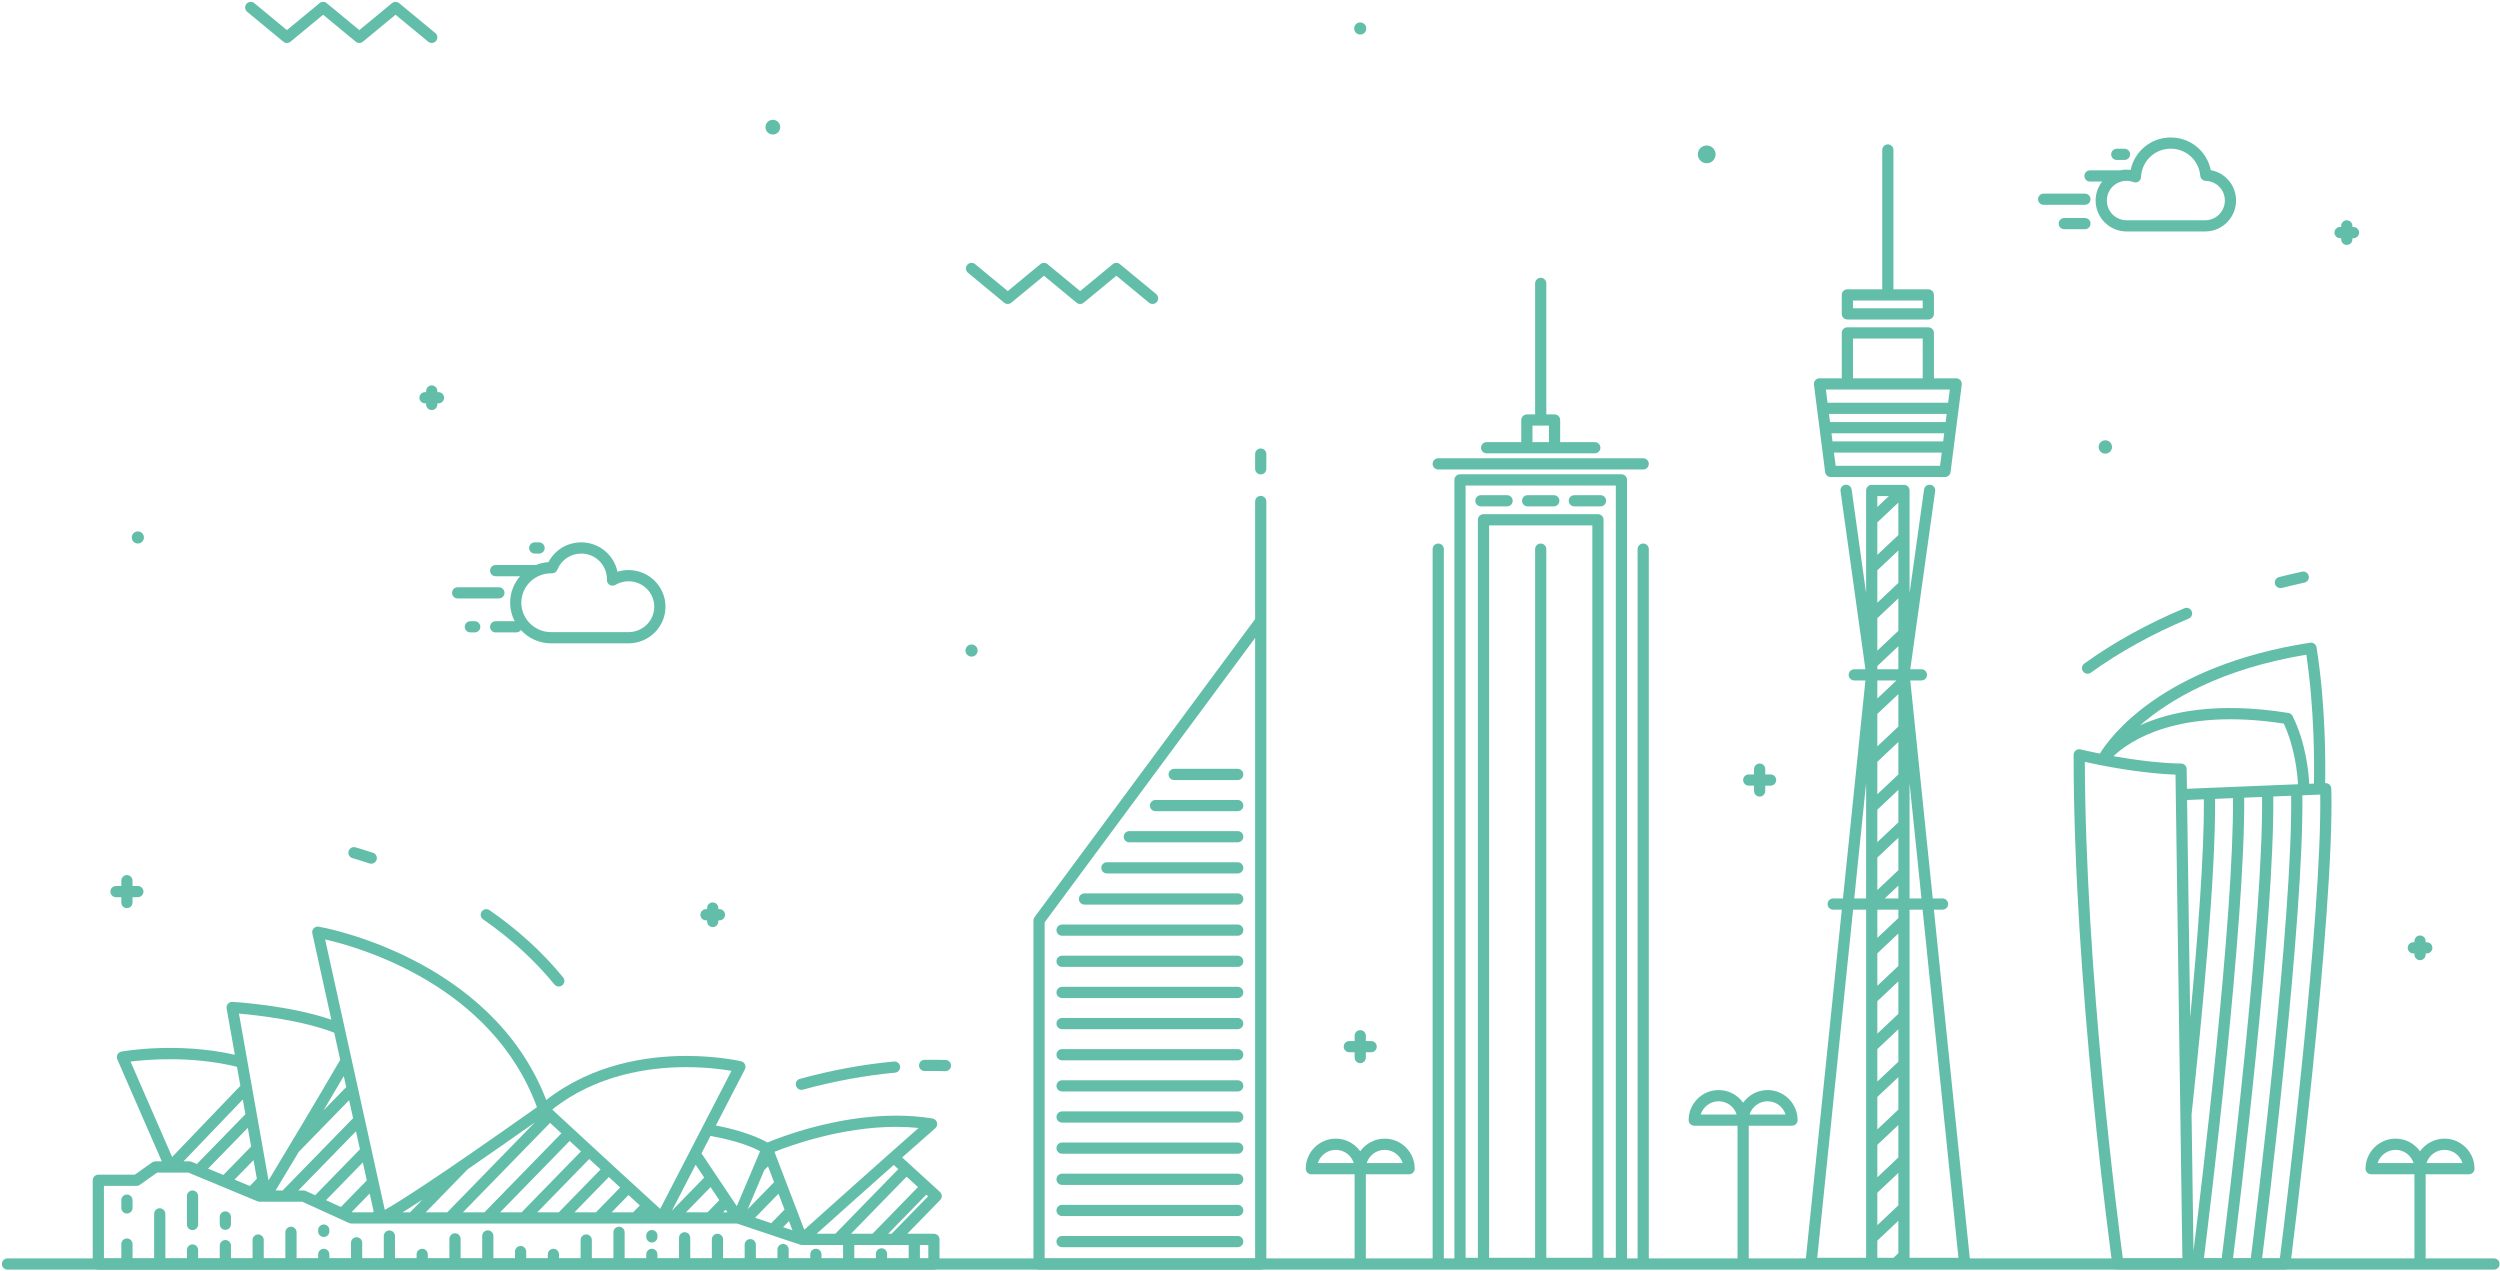 <svg xmlns="http://www.w3.org/2000/svg" width="669" height="340" viewBox="0 0 669 340">
  <g fill="#62BDA9" fill-rule="evenodd">
    <path d="M667.393 339.746H2c-.83 0-1.5-.672-1.5-1.5s.67-1.5 1.5-1.5h665.393c.828 0 1.5.672 1.5 1.5s-.672 1.5-1.5 1.5M206.81 36c1.088 0 1.973-.885 1.973-1.972 0-1.088-.885-1.972-1.972-1.972s-1.972.884-1.972 1.972c0 1.087.885 1.972 1.973 1.972M364 9.247c.895 0 1.623-.728 1.623-1.623S364.895 6 364 6c-.896 0-1.624.73-1.624 1.624 0 .895.728 1.623 1.623 1.623M36.887 145.447c.896 0 1.624-.728 1.624-1.623s-.727-1.623-1.623-1.623c-.895 0-1.623.73-1.623 1.624 0 .895.728 1.623 1.623 1.623M259.99 172.462c-.895 0-1.623.728-1.623 1.623 0 .894.728 1.623 1.623 1.623s1.624-.73 1.624-1.623c0-.895-.73-1.623-1.624-1.623M565.174 119.61c0-.988-.804-1.79-1.792-1.79-.987 0-1.79.802-1.79 1.79s.803 1.79 1.79 1.79c.988 0 1.792-.802 1.792-1.79M456.72 43.684c1.31 0 2.376-1.066 2.376-2.377 0-1.31-1.067-2.377-2.377-2.377-1.312 0-2.378 1.067-2.378 2.377 0 1.31 1.066 2.377 2.377 2.377M75.827 11.156c.554.46 1.356.46 1.91 0l8.733-7.21 8.73 7.21c.553.46 1.355.46 1.91 0l8.736-7.21 8.736 7.21c.28.232.618.344.954.344.432 0 .86-.186 1.157-.545.528-.64.437-1.584-.2-2.112l-9.692-8c-.554-.458-1.355-.458-1.91 0l-8.735 7.212-8.73-7.21c-.554-.46-1.356-.46-1.91-.002l-8.733 7.212-8.728-7.21c-.64-.53-1.585-.44-2.112.2-.528.64-.438 1.584.2 2.11l9.685 8M288.092 81c.554.46 1.355.458 1.91 0l8.736-7.21 8.737 7.21c.28.23.618.344.954.344.43 0 .86-.186 1.156-.545.528-.64.437-1.586-.2-2.113l-9.693-8c-.554-.458-1.355-.458-1.91 0l-8.736 7.21-8.73-7.21c-.553-.458-1.355-.458-1.91 0l-8.732 7.21-8.73-7.21c-.638-.527-1.584-.438-2.11.202-.53.637-.44 1.583.2 2.11l9.685 8c.553.458 1.355.458 1.91 0l8.732-7.21 8.73 7.21M559.42 53.307c0-.828-.67-1.5-1.5-1.5h-11.037c-.828 0-1.5.672-1.5 1.5 0 .83.672 1.5 1.5 1.5h11.038c.83 0 1.5-.67 1.5-1.5M559.42 59.84c0-.83-.67-1.5-1.5-1.5h-5.518c-.828 0-1.5.67-1.5 1.5 0 .828.672 1.5 1.5 1.5h5.52c.827 0 1.5-.672 1.5-1.5M566.45 42.807h2.07c.828 0 1.5-.67 1.5-1.5 0-.828-.672-1.5-1.5-1.5h-2.07c-.83 0-1.5.672-1.5 1.5 0 .83.67 1.5 1.5 1.5"/>
    <path d="M569.063 48.39c.625 0 1.246.115 1.848.34.45.17.955.113 1.355-.153.4-.264.65-.705.672-1.185.185-4.264 3.67-7.604 7.935-7.604 4.15 0 7.553 3.115 7.92 7.245.066.758.69 1.346 1.45 1.367 2.877.08 5.13 2.393 5.13 5.266 0 2.91-2.367 5.276-5.276 5.276h-21.033c-2.91 0-5.275-2.367-5.275-5.276 0-2.91 2.366-5.275 5.275-5.275zm-9.782.194h3.266c-1.098 1.405-1.758 3.166-1.758 5.082 0 4.563 3.712 8.276 8.275 8.276h21.033c4.563 0 8.275-3.713 8.275-8.276 0-4.075-2.885-7.432-6.77-8.134-1.023-5.063-5.436-8.744-10.728-8.744-5.26 0-9.66 3.69-10.708 8.677-.364-.05-.732-.074-1.1-.074-.606 0-1.196.07-1.765.194h-8.02c-.827 0-1.5.672-1.5 1.5 0 .83.673 1.5 1.5 1.5zM147.527 153.41h.007l.158.008c.63.024 1.21-.358 1.444-.947 1.04-2.633 3.556-4.334 6.408-4.334 3.795 0 6.883 3.052 6.878 6.876l-.008.153c-.023.55.257 1.067.73 1.35.47.282 1.06.28 1.533.002 1.07-.634 2.288-.97 3.522-.97 3.795 0 6.882 3.054 6.882 6.806 0 3.75-3.087 6.804-6.883 6.804h-20.723c-4.392 0-7.965-3.533-7.965-7.876 0-4.34 3.57-7.87 8.015-7.87zm-14.89.79h6.54c-1.655 1.904-2.665 4.375-2.665 7.08 0 1.787.444 3.47 1.217 4.958h-5.093c-.83 0-1.5.672-1.5 1.5s.67 1.5 1.5 1.5h5.518c.51 0 .958-.256 1.23-.643 2.006 2.182 4.886 3.562 8.092 3.562H168.2c5.448 0 9.882-4.398 9.882-9.804 0-5.407-4.434-9.805-9.883-9.805-1.01 0-2.01.155-2.967.457-.908-4.483-4.907-7.87-9.69-7.87-3.74 0-7.08 2.047-8.77 5.294-1.188.074-2.32.346-3.38.77h-10.756c-.83 0-1.5.67-1.5 1.5 0 .827.67 1.5 1.5 1.5z"/>
    <path d="M122.47 160.146h11.037c.828 0 1.5-.67 1.5-1.5 0-.828-.672-1.5-1.5-1.5H122.47c-.83 0-1.5.672-1.5 1.5 0 .83.67 1.5 1.5 1.5M125.875 166.238c-.83 0-1.5.672-1.5 1.5s.67 1.5 1.5 1.5h1.16c.828 0 1.5-.672 1.5-1.5s-.672-1.5-1.5-1.5h-1.16M143.095 148.136h1.16c.828 0 1.5-.672 1.5-1.5s-.672-1.5-1.5-1.5h-1.16c-.83 0-1.5.672-1.5 1.5s.67 1.5 1.5 1.5M475.306 208.738c0-.828-.672-1.5-1.5-1.5h-1.423v-1.423c0-.828-.672-1.5-1.5-1.5s-1.5.672-1.5 1.5v1.423h-1.423c-.828 0-1.5.672-1.5 1.5s.672 1.5 1.5 1.5h1.423v1.423c0 .83.672 1.5 1.5 1.5s1.5-.67 1.5-1.5v-1.422h1.423c.828 0 1.5-.672 1.5-1.5M361.077 281.585h1.423v1.423c0 .828.672 1.5 1.5 1.5s1.5-.672 1.5-1.5v-1.423h1.423c.828 0 1.5-.672 1.5-1.5s-.672-1.5-1.5-1.5H365.5v-1.423c0-.828-.672-1.5-1.5-1.5s-1.5.672-1.5 1.5v1.423h-1.423c-.828 0-1.5.672-1.5 1.5s.672 1.5 1.5 1.5M31.042 240.092h1.423v1.423c0 .828.67 1.5 1.5 1.5s1.5-.672 1.5-1.5v-1.423h1.423c.828 0 1.5-.672 1.5-1.5s-.672-1.5-1.5-1.5h-1.423v-1.423c0-.83-.67-1.5-1.5-1.5s-1.5.67-1.5 1.5v1.422h-1.423c-.83 0-1.5.672-1.5 1.5s.67 1.5 1.5 1.5M645.803 255.142h.3v.3c0 .83.67 1.5 1.5 1.5.828 0 1.5-.67 1.5-1.5v-.3h.3c.83 0 1.5-.672 1.5-1.5 0-.83-.67-1.5-1.5-1.5h-.3v-.302c0-.828-.672-1.5-1.5-1.5-.83 0-1.5.672-1.5 1.5v.302h-.3c-.828 0-1.5.67-1.5 1.5 0 .828.672 1.5 1.5 1.5M188.925 246.29h.3v.3c0 .828.67 1.5 1.5 1.5.828 0 1.5-.672 1.5-1.5v-.3h.3c.83 0 1.5-.673 1.5-1.5 0-.83-.67-1.5-1.5-1.5h-.3v-.303c0-.828-.672-1.5-1.5-1.5-.83 0-1.5.672-1.5 1.5v.302h-.3c-.83 0-1.5.67-1.5 1.5 0 .827.67 1.5 1.5 1.5M115.536 103.134c-.828 0-1.5.672-1.5 1.5v.302h-.3c-.83 0-1.5.67-1.5 1.5s.67 1.5 1.5 1.5h.3v.3c0 .83.672 1.5 1.5 1.5.83 0 1.5-.67 1.5-1.5v-.3h.302c.83 0 1.5-.67 1.5-1.5s-.67-1.5-1.5-1.5h-.302v-.302c0-.828-.67-1.5-1.5-1.5M629.8 60.743h-.3v-.3c0-.83-.672-1.5-1.5-1.5s-1.5.67-1.5 1.5v.3h-.3c-.83 0-1.5.67-1.5 1.5 0 .828.67 1.5 1.5 1.5h.3v.3c0 .83.672 1.5 1.5 1.5s1.5-.67 1.5-1.5v-.3h.3c.83 0 1.5-.672 1.5-1.5 0-.83-.67-1.5-1.5-1.5M33.965 319.66c-.83 0-1.5.67-1.5 1.5v2.082c0 .828.67 1.5 1.5 1.5s1.5-.672 1.5-1.5v-2.083c0-.83-.67-1.5-1.5-1.5M51.523 318.573c-.828 0-1.5.672-1.5 1.5v7.608c0 .83.672 1.5 1.5 1.5.83 0 1.5-.67 1.5-1.5v-7.607c0-.828-.67-1.5-1.5-1.5M60.303 324.16c-.83 0-1.5.67-1.5 1.5v1.947c0 .83.67 1.5 1.5 1.5.828 0 1.5-.67 1.5-1.5v-1.948c0-.83-.672-1.5-1.5-1.5M86.64 327.67c-.828 0-1.5.673-1.5 1.5v.346c0 .828.672 1.5 1.5 1.5.83 0 1.5-.672 1.5-1.5v-.345c0-.827-.67-1.5-1.5-1.5M174.434 329.153c-.83 0-1.5.672-1.5 1.5v.345c0 .828.67 1.5 1.5 1.5.828 0 1.5-.672 1.5-1.5v-.345c0-.828-.672-1.5-1.5-1.5"/>
    <path d="M238.596 330.154h-.925l10.202-10.466.49.448-9.766 10.018zm4.572 3v3.592h-5.78v-1.2c0-.828-.67-1.5-1.5-1.5-.828 0-1.5.672-1.5 1.5v1.2h-5.78v-3.592H243.168zm3 3.592h2.246v-3.592h-2.246v3.592zm-3.562-21.867l3.05 2.783-12.174 12.49h-5.762l14.886-15.274zm-16.997 21.866h-5.78v-1.075c0-.827-.67-1.5-1.5-1.5s-1.5.673-1.5 1.5v1.076h-5.78v-2.368c0-.828-.67-1.5-1.5-1.5-.828 0-1.5.672-1.5 1.5v2.368h-5.78v-3.67c0-.83-.67-1.5-1.5-1.5-.827 0-1.5.67-1.5 1.5v3.67h-5.778v-5.092c0-.828-.67-1.5-1.5-1.5-.828 0-1.5.672-1.5 1.5v5.092h-5.78v-5.504c0-.828-.67-1.5-1.5-1.5-.828 0-1.5.672-1.5 1.5v5.504h-5.778v-1.075c0-.827-.672-1.5-1.5-1.5-.83 0-1.5.673-1.5 1.5v1.076h-5.78v-6.983c0-.828-.67-1.5-1.5-1.5-.828 0-1.5.672-1.5 1.5v6.983h-5.78v-4.92c0-.83-.67-1.5-1.5-1.5-.828 0-1.5.67-1.5 1.5v4.92h-5.778v-1.075c0-.827-.672-1.5-1.5-1.5-.83 0-1.5.673-1.5 1.5v1.076h-5.78v-1.825c0-.827-.67-1.5-1.5-1.5-.828 0-1.5.673-1.5 1.5v1.826h-5.78v-6.005c0-.827-.67-1.5-1.5-1.5-.828 0-1.5.673-1.5 1.5v6.006h-5.778v-5.23c0-.828-.672-1.5-1.5-1.5-.83 0-1.5.672-1.5 1.5v5.23h-5.78v-1.075c0-.827-.67-1.5-1.5-1.5-.828 0-1.5.673-1.5 1.5v1.076h-5.78v-5.983c0-.828-.67-1.5-1.5-1.5-.827 0-1.5.672-1.5 1.5v5.983H96.92v-4.17c0-.83-.67-1.5-1.5-1.5s-1.5.67-1.5 1.5v4.17h-5.78v-1.075c0-.827-.67-1.5-1.5-1.5-.828 0-1.5.673-1.5 1.5v1.076h-5.78v-6.983c0-.828-.67-1.5-1.5-1.5-.827 0-1.5.672-1.5 1.5v6.983h-5.778v-4.92c0-.83-.67-1.5-1.5-1.5s-1.5.67-1.5 1.5v4.92h-5.78v-3.42c0-.828-.67-1.5-1.5-1.5-.828 0-1.5.672-1.5 1.5v3.42h-5.78v-2.254c0-.828-.67-1.5-1.5-1.5-.827 0-1.5.672-1.5 1.5v2.254h-5.778v-11.92c0-.828-.67-1.5-1.5-1.5s-1.5.672-1.5 1.5v11.92h-5.78v-3.837c0-.83-.67-1.5-1.5-1.5-.828 0-1.5.67-1.5 1.5v3.836H27.81v-19.404h8.743c.31 0 .615-.097.868-.278l4.628-3.286h8.344l2.105.874.006.003 16.384 6.804c.182.074.378.113.575.113h11.423l12.534 5.71c.194.09.407.136.62.136h103.187l16.9 5.657.054.01.072.025c.116.03.234.042.352.042h11.005v3.592zM34.93 284.08c4.505-.566 16.384-1.578 28.487 1.392l.903 5.09-18.255 19.052L34.93 284.08zm32.915 26.363l.887 5-1.874 1.924-4.102-1.703 5.09-5.22zm-15.153 1.04l-1.425-.59c-.183-.076-.378-.115-.576-.115h-1.585l15.864-16.554.7 3.945-12.978 13.314zm13.622-9.677l.886 5-7.426 7.62-4.1-1.703 10.64-10.917zm23.123-25.46l1.605 7.276c-6.365 10.952-15.22 25.682-19.186 32.26l-5.645-31.84-.005-.035-2.264-12.766c4.63.395 16.738 1.706 25.497 5.107zm9.493 43.037l1.063 4.82-.21.216h-5.416l-.24-.11 4.803-4.927zm-1.836-8.325l1.063 4.82-6.93 7.11-3.99-1.817 9.857-10.112zm-1.836-8.325l1.063 4.82-11.983 12.296-2.504-1.142c-.195-.09-.408-.135-.622-.135h-1.39l15.438-15.84zm-8.687-5.592c1.85-3.116 3.698-6.245 5.425-9.197l.653 2.96-6.077 6.238zm6.85-2.73l1.064 4.82-18.853 19.343h-1.895c1.353-2.24 3.593-5.958 6.225-10.35l13.46-13.814zm19.602 26.632l-3.292 3.377h-2.013c1.55-.953 3.34-2.095 5.305-3.378zM87.004 251.39c9.215 2.1 44.67 12.18 56.69 44.89-28.09 19.885-37.605 25.755-40.726 27.482l-10.766-48.81-.01-.043-5.188-23.52zm32.676 73.03h-5.76l11.26-11.554c6.1-4.185 12.49-8.66 17.966-12.525l-23.466 24.08zm27.52-23.94c1.01.933 2.02 1.87 3.03 2.802l-20.6 21.137h-5.76l23.33-23.94zm20.976 19.31c1.11 1.02 2.13 1.95 3.045 2.787l-1.794 1.842h-5.76l4.51-4.63zm-5.254-4.816c1.056.968 2.074 1.902 3.04 2.79l-6.485 6.655h-5.76l9.205-9.446zm-23.344 9.445h-5.76l18.616-19.102 3.033 2.798-15.89 16.303zm18.096-14.27l3.038 2.793-11.185 11.476h-5.76l13.907-14.27zm25.96-24.584c5.398 0 9.758.59 12.11.994l-19.075 36.932c-4.214-3.846-16.937-15.477-28.902-26.58 11.772-9.343 25.913-11.346 35.867-11.346zm-3.853 38.438l6.367-12.326 2.298 3.436-8.664 8.89zm10.37-6.34l2.342 3.505-3.168 3.25h-5.76l6.585-6.756zm4.514 6.755h-1.15l.682-.7.468.7zm8.745-16.368l-6.237 14.722-9.453-14.142 2.41-4.663c4.066.73 9.223 1.985 13.28 4.082zm2.104 4.053l1.625 4.245-7.05 7.233 4.426-10.452.998-1.025zm.88 15.22l-4.344-1.455 6.27-6.434 1.625 4.244-3.55 3.644zm4.732-.56l.94 2.46-2.514-.843 1.574-1.616zm29.264-13.91l-16.86 17.3h-5.008c4.308-3.862 12.717-11.39 20.64-18.423l1.228 1.122zm-.58-11.308c2.057 0 4.066.1 6.006.297-10.282 9.04-25.61 22.77-30.59 27.237l-7.987-20.86c4.212-1.68 17.965-6.673 32.57-6.673zm9.062 14.99l-.01-.015-.023-.014-5.244-4.788-.002-.003-.004-.003-2.173-1.984c3.222-2.854 6.284-5.556 8.86-7.807.436-.38.614-.98.455-1.54-.16-.557-.625-.974-1.197-1.07-3.065-.508-6.338-.766-9.726-.766-16.29 0-31.093 5.79-34.423 7.184-4.182-2.298-9.482-3.714-13.82-4.547l7.76-15.025c.213-.41.224-.894.03-1.314-.19-.42-.566-.727-1.015-.833-.247-.06-6.165-1.444-14.707-1.444-10.362 0-25.067 2.11-37.455 11.804-14.754-38.395-60.428-46.32-60.896-46.396-.492-.078-.99.088-1.332.45-.342.36-.483.867-.376 1.353l5.093 23.09c-11.232-3.853-25.795-4.726-26.458-4.764-.46-.012-.902.16-1.207.5-.304.344-.435.808-.355 1.26l2.196 12.385c-15.414-3.462-29.713-.957-30.342-.845-.452.082-.84.366-1.057.77-.216.405-.235.886-.052 1.306L43.3 310.777h-1.73c-.312 0-.615.097-.87.278l-4.626 3.286H26.31c-.828 0-1.5.672-1.5 1.5v22.404c0 .828.672 1.5 1.5 1.5h223.604c.83 0 1.5-.672 1.5-1.5v-6.592c0-.828-.67-1.5-1.5-1.5h-7.128l8.807-9.034c.283-.29.437-.684.425-1.09-.012-.406-.188-.79-.488-1.064l-2.658-2.428zM130.985 243.555c-.683-.472-1.617-.3-2.087.382-.47.68-.3 1.616.382 2.086 7.398 5.11 13.82 10.97 19.083 17.418.297.365.728.553 1.163.553.334 0 .67-.11.948-.338.642-.524.737-1.468.214-2.11-5.444-6.668-12.073-12.72-19.703-17.99M95.143 226.75c-.796-.227-1.627.226-1.86 1.02-.23.796.226 1.628 1.02 1.86 1.516.442 3.054.923 4.572 1.43.158.05.317.076.475.076.628 0 1.213-.398 1.422-1.026.263-.786-.162-1.635-.948-1.897-1.554-.52-3.13-1.01-4.68-1.463M253.046 283.65c-1.837-.064-3.736-.077-5.65-.04-.83.016-1.487.7-1.47 1.53.015.826.687 1.442 1.528 1.47 1.858-.038 3.703-.024 5.486.038h.054c.804 0 1.47-.636 1.498-1.446.03-.828-.618-1.522-1.446-1.552"/>
    <path d="M214.448 291.645c.13 0 .263-.017.395-.053 8.457-2.3 16.755-3.827 24.664-4.54.825-.074 1.433-.804 1.36-1.63-.075-.824-.808-1.425-1.63-1.36-8.083.73-16.555 2.29-25.18 4.635-.8.217-1.272 1.04-1.055 1.84.18.67.786 1.108 1.446 1.108M335.87 336.746h-56.32V246.81l56.32-76.106v166.042zm1.5-204.048c-.83 0-1.5.672-1.5 1.5v31.462l-59.025 79.762c-.19.26-.294.57-.294.892v91.932c0 .828.672 1.5 1.5 1.5h59.32c.828 0 1.5-.672 1.5-1.5V134.198c0-.828-.672-1.5-1.5-1.5z"/>
    <path d="M284.21 333.748h47c.83 0 1.5-.672 1.5-1.5s-.67-1.5-1.5-1.5h-47c-.83 0-1.5.672-1.5 1.5s.67 1.5 1.5 1.5M284.21 325.414h47c.83 0 1.5-.672 1.5-1.5s-.67-1.5-1.5-1.5h-47c-.83 0-1.5.672-1.5 1.5s.67 1.5 1.5 1.5M284.21 317.08h47c.83 0 1.5-.672 1.5-1.5s-.67-1.5-1.5-1.5h-47c-.83 0-1.5.672-1.5 1.5s.67 1.5 1.5 1.5M284.21 308.746h47c.83 0 1.5-.672 1.5-1.5s-.67-1.5-1.5-1.5h-47c-.83 0-1.5.672-1.5 1.5s.67 1.5 1.5 1.5M284.21 300.412h47c.83 0 1.5-.672 1.5-1.5s-.67-1.5-1.5-1.5h-47c-.83 0-1.5.672-1.5 1.5s.67 1.5 1.5 1.5M284.21 292.078h47c.83 0 1.5-.672 1.5-1.5s-.67-1.5-1.5-1.5h-47c-.83 0-1.5.672-1.5 1.5s.67 1.5 1.5 1.5M284.21 283.744h47c.83 0 1.5-.672 1.5-1.5s-.67-1.5-1.5-1.5h-47c-.83 0-1.5.672-1.5 1.5s.67 1.5 1.5 1.5M284.21 275.41h47c.83 0 1.5-.672 1.5-1.5s-.67-1.5-1.5-1.5h-47c-.83 0-1.5.672-1.5 1.5s.67 1.5 1.5 1.5M284.21 267.076h47c.83 0 1.5-.672 1.5-1.5s-.67-1.5-1.5-1.5h-47c-.83 0-1.5.672-1.5 1.5s.67 1.5 1.5 1.5M284.21 258.742h47c.83 0 1.5-.672 1.5-1.5s-.67-1.5-1.5-1.5h-47c-.83 0-1.5.672-1.5 1.5s.67 1.5 1.5 1.5M284.21 250.408h47c.83 0 1.5-.672 1.5-1.5s-.67-1.5-1.5-1.5h-47c-.83 0-1.5.672-1.5 1.5s.67 1.5 1.5 1.5M290.21 242.074h41c.83 0 1.5-.672 1.5-1.5s-.67-1.5-1.5-1.5h-41c-.83 0-1.5.672-1.5 1.5s.67 1.5 1.5 1.5M296.21 233.74h35c.83 0 1.5-.672 1.5-1.5s-.67-1.5-1.5-1.5h-35c-.83 0-1.5.672-1.5 1.5s.67 1.5 1.5 1.5M302.21 225.406h29c.83 0 1.5-.672 1.5-1.5s-.67-1.5-1.5-1.5h-29c-.83 0-1.5.672-1.5 1.5s.67 1.5 1.5 1.5M309.21 217.072h22c.83 0 1.5-.672 1.5-1.5s-.67-1.5-1.5-1.5h-22c-.83 0-1.5.672-1.5 1.5s.67 1.5 1.5 1.5M314.21 208.738h17c.83 0 1.5-.672 1.5-1.5s-.67-1.5-1.5-1.5h-17c-.83 0-1.5.672-1.5 1.5s.67 1.5 1.5 1.5M337.37 120.015c-.83 0-1.5.67-1.5 1.5v3.942c0 .83.67 1.5 1.5 1.5.828 0 1.5-.67 1.5-1.5v-3.942c0-.83-.672-1.5-1.5-1.5M432.395 336.592h-3.283v-197.5c0-.83-.672-1.5-1.5-1.5H396.98c-.83 0-1.5.67-1.5 1.5v197.5h-3.283v-206.67h40.198v206.67zm-6.283 0h-12.316V146.95c0-.828-.672-1.5-1.5-1.5s-1.5.672-1.5 1.5v189.642H398.48v-196h27.632v196zm7.783-209.67h-43.198c-.828 0-1.5.67-1.5 1.5v209.67c0 .828.672 1.5 1.5 1.5h43.198c.828 0 1.5-.672 1.5-1.5v-209.67c0-.83-.672-1.5-1.5-1.5zM439.72 122.633h-54.848c-.828 0-1.5.672-1.5 1.5 0 .83.672 1.5 1.5 1.5h54.848c.828 0 1.5-.67 1.5-1.5 0-.828-.672-1.5-1.5-1.5M410.09 118.31h4.41v-4.41h-4.41v4.41zm-13.77 1.5c0 .828.673 1.5 1.5 1.5h28.95c.83 0 1.5-.672 1.5-1.5 0-.83-.67-1.5-1.5-1.5h-9.27v-5.91c0-.83-.67-1.5-1.5-1.5h-2.204V75.843c0-.83-.672-1.5-1.5-1.5s-1.5.67-1.5 1.5V110.9h-2.205c-.827 0-1.5.67-1.5 1.5v5.91h-9.27c-.827 0-1.5.67-1.5 1.5z"/>
    <path d="M396.296 135.51h7c.828 0 1.5-.672 1.5-1.5 0-.83-.672-1.5-1.5-1.5h-7c-.828 0-1.5.67-1.5 1.5 0 .828.672 1.5 1.5 1.5M408.796 135.51h7c.828 0 1.5-.672 1.5-1.5 0-.83-.672-1.5-1.5-1.5h-7c-.828 0-1.5.67-1.5 1.5 0 .828.672 1.5 1.5 1.5M421.296 135.51h7c.828 0 1.5-.672 1.5-1.5 0-.83-.672-1.5-1.5-1.5h-7c-.828 0-1.5.67-1.5 1.5 0 .828.672 1.5 1.5 1.5M384.872 145.45c-.828 0-1.5.672-1.5 1.5v191.142c0 .828.672 1.5 1.5 1.5s1.5-.672 1.5-1.5V146.95c0-.828-.672-1.5-1.5-1.5M439.72 145.45c-.828 0-1.5.672-1.5 1.5v191.142c0 .828.672 1.5 1.5 1.5s1.5-.672 1.5-1.5V146.95c0-.828-.672-1.5-1.5-1.5M524.085 336.592H511v-93.17h3.49l9.595 93.17zM511 209.545l3.18 30.877H511v-30.877zm-3-66.367l-5.625 5.306v-8.688L508 134.49v8.688zm0 12.81l-5.625 5.307v-8.688l5.625-5.305v8.686zm0 12.814l-5.625 5.304v-8.688L508 160.11v8.692zm0 10.288h-5.625v-.86l5.625-5.305v6.165zm0 15.337l-5.625 5.306v-8.69L508 185.74v8.69zm0 12.812l-5.625 5.304v-8.688L508 198.55v8.69zm0 12.812l-5.625 5.306v-8.69L508 211.36v8.69zm0 12.813l-5.625 5.306v-8.69l5.625-5.305v8.69zm0 7.557h-3.64l3.64-3.434v3.434zm0 5.255l-5.625 5.305v-7.56H508v2.255zm0 12.812l-5.625 5.306v-8.69L508 249.8v8.69zm0 12.813l-5.625 5.305v-8.69l5.625-5.306v8.69zm0 12.81l-5.625 5.308v-8.69l5.625-5.304v8.688zm0 12.814l-5.625 5.306v-8.69l5.625-5.306v8.69zm0 12.812l-5.625 5.306v-8.69L508 301.05v8.69zm0 12.812l-5.625 5.306v-8.688l5.625-5.307v8.69zm0 12.812l-1.302 1.228h-4.323v-4.61l5.625-5.306v8.688zm-5.625-153.274h5.12l-5.12 4.83v-4.83zm0-49.343h3.1l-3.1 2.924v-2.923zm-3 83.23v24.445h-3.18l3.18-30.877v6.433zm0 120.615H486.29l9.596-93.17h3.49v93.17zm20.442-93.17c.83 0 1.5-.672 1.5-1.5s-.67-1.5-1.5-1.5h-2.62l-6.01-58.332h2.98c.83 0 1.5-.672 1.5-1.5s-.67-1.5-1.5-1.5h-2.978l6.66-47.672c.114-.82-.458-1.58-1.28-1.693-.827-.116-1.578.457-1.692 1.278L511 158.763v-27.516c0-.83-.672-1.5-1.5-1.5h-8.625c-.828 0-1.5.67-1.5 1.5v27.515l-3.878-27.76c-.114-.82-.87-1.397-1.693-1.277-.82.114-1.393.873-1.278 1.693l6.66 47.672h-2.98c-.827 0-1.5.672-1.5 1.5s.673 1.5 1.5 1.5h2.98l-6.007 58.332h-2.622c-.83 0-1.5.672-1.5 1.5s.67 1.5 1.5 1.5h2.312l-9.734 94.516c-.043.422.093.843.38 1.16.283.314.687.494 1.112.494h41.12c.424 0 .828-.18 1.112-.495.286-.316.422-.737.38-1.16l-9.735-94.515h2.312zM494.357 104.235h27.415l-.454 3.542h-32.26l-.455-3.542h5.754zm1.5-3h18.66V90.59h-18.66v10.645zm24.8 11.708h-30.938l-.28-2.166h31.495l-.28 2.166zm-.663 5.167H490.38l-.277-2.167h30.17l-.28 2.167zm-.838 6.54H491.22l-.455-3.54h28.845l-.454 3.54zm-30.746 1.69c.097.75.734 1.31 1.488 1.31h30.58c.753 0 1.39-.56 1.487-1.31l3-23.414c.055-.427-.077-.858-.362-1.182-.286-.323-.696-.51-1.126-.51h-5.96V89.09c0-.83-.67-1.5-1.5-1.5h-21.66c-.828 0-1.5.67-1.5 1.5v12.145h-5.96c-.43 0-.84.186-1.125.51-.285.323-.417.754-.362 1.18l3 23.416zM495.857 82.5h18.66v-2.08h-18.66v2.08zm-1.5 3h21.66c.83 0 1.5-.672 1.5-1.5v-5.08c0-.827-.67-1.5-1.5-1.5h-9.33V40.13c0-.83-.67-1.5-1.5-1.5-.828 0-1.5.67-1.5 1.5v37.29h-9.33c-.828 0-1.5.673-1.5 1.5V84c0 .828.672 1.5 1.5 1.5zM610.1 336.704h-4.76c1.56-12.52 11.22-91.374 10.77-123.883l4.784-.194c.502 32.473-9.385 112.824-10.793 124.078zm-12.546 0c1.557-12.48 11.158-90.872 10.775-123.564l4.782-.196c.437 32.68-9.396 112.574-10.797 123.76h-4.76zm-7.785 0c1.55-12.443 11.097-90.376 10.776-123.246l4.784-.195c.37 32.876-9.404 112.293-10.8 123.44h-4.76zm-3.307-38.49c2.987-27.553 6.46-64.193 6.3-84.438l4.784-.195c.292 31.566-8.55 104.947-10.564 121.207l-.52-36.574zm-1.198-84.13l4.5-.186c.104 14.27-1.606 36.763-3.67 58.43l-.83-58.245zm-.12-8.288c-.01-.82-.68-1.48-1.5-1.48h-.018l-.114.002c-.86 0-7.345-.073-17.947-1.964 4.146-3.95 17.13-13.083 45.575-8.724 2.993 6.44 3.658 13.49 3.805 16.236l-.394.016h-.01l-7.764.318h-.005l-21.548.882-.076-5.286zm-17.078 130.908c-1.346-10.068-9.975-76.73-10.167-132.823 12.392 2.747 21.007 3.3 24.267 3.41l1.844 129.414h-15.943zm49.113-161.51c2.24 15.083 2.128 30 2.03 34.497l-1.262.053c-.153-3.068-.89-10.946-4.45-18.14-.217-.434-.63-.738-1.108-.815-19.192-3.07-31.82-.3-39.695 3.303 7.753-6.724 21.54-15.09 44.485-18.897zm6.205 34.775c-.293-.276-.682-.42-1.086-.405l-.087.004c.1-4.973.18-20.732-2.3-36.332-.13-.816-.892-1.374-1.71-1.247-39.766 6.153-53.613 25.335-56.275 29.673-1.653-.333-3.378-.702-5.19-1.123-.443-.103-.915.002-1.273.286-.36.285-.568.717-.568 1.175 0 61.106 10.27 135.665 10.374 136.41.104.742.738 1.294 1.487 1.294h44.667c.755 0 1.392-.56 1.488-1.31.118-.932 11.868-93.54 10.947-127.37-.01-.402-.182-.782-.475-1.055zM610.237 157.377c.12 0 .244-.015.367-.045 1.975-.496 4.016-.976 6.065-1.425.808-.177 1.32-.976 1.143-1.786-.177-.807-.97-1.324-1.787-1.142-2.078.455-4.148.94-6.153 1.444-.804.202-1.29 1.016-1.09 1.82.17.68.782 1.135 1.454 1.135M557.42 179.67c.295.406.753.622 1.22.622.303 0 .61-.092.876-.283 7.675-5.54 16.484-10.407 26.18-14.47.765-.32 1.125-1.2.805-1.965-.32-.763-1.197-1.123-1.963-.804-9.907 4.154-18.916 9.134-26.777 14.805-.672.486-.823 1.423-.34 2.095M649.33 311.242c.642-2.05 2.557-3.54 4.814-3.54 2.256 0 4.17 1.49 4.812 3.54h-9.625zm-13.08 0c.64-2.05 2.556-3.54 4.813-3.54 2.257 0 4.172 1.49 4.813 3.54h-9.626zm17.894-6.54c-2.697 0-5.08 1.338-6.54 3.38-1.46-2.042-3.845-3.38-6.54-3.38-4.435 0-8.042 3.607-8.042 8.04 0 .828.672 1.5 1.5 1.5h11.582v22.644c0 .828.67 1.5 1.5 1.5.828 0 1.5-.672 1.5-1.5v-22.644h11.58c.828 0 1.5-.672 1.5-1.5 0-4.433-3.607-8.04-8.04-8.04zM365.728 311.242c.64-2.05 2.555-3.54 4.812-3.54s4.172 1.49 4.813 3.54h-9.625zm-13.082 0c.64-2.05 2.556-3.54 4.813-3.54 2.257 0 4.172 1.49 4.812 3.54h-9.626zm17.894-6.54c-2.696 0-5.08 1.338-6.54 3.38-1.46-2.042-3.845-3.38-6.54-3.38-4.435 0-8.04 3.607-8.04 8.04 0 .828.67 1.5 1.5 1.5h11.58v22.644c0 .828.672 1.5 1.5 1.5s1.5-.672 1.5-1.5v-22.644h11.58c.828 0 1.5-.672 1.5-1.5 0-4.433-3.606-8.04-8.04-8.04zM468.188 298.242c.64-2.05 2.556-3.54 4.813-3.54 2.258 0 4.173 1.49 4.813 3.54h-9.625zm-13.08 0c.64-2.05 2.555-3.54 4.812-3.54 2.258 0 4.173 1.49 4.813 3.54h-9.626zm17.893-6.54c-2.695 0-5.08 1.338-6.54 3.38-1.46-2.042-3.844-3.38-6.54-3.38-4.434 0-8.04 3.607-8.04 8.04 0 .828.672 1.5 1.5 1.5h11.58v35.644c0 .828.673 1.5 1.5 1.5.83 0 1.5-.672 1.5-1.5v-35.644h11.58c.83 0 1.5-.672 1.5-1.5 0-4.433-3.605-8.04-8.04-8.04z"/>
  </g>
</svg>
